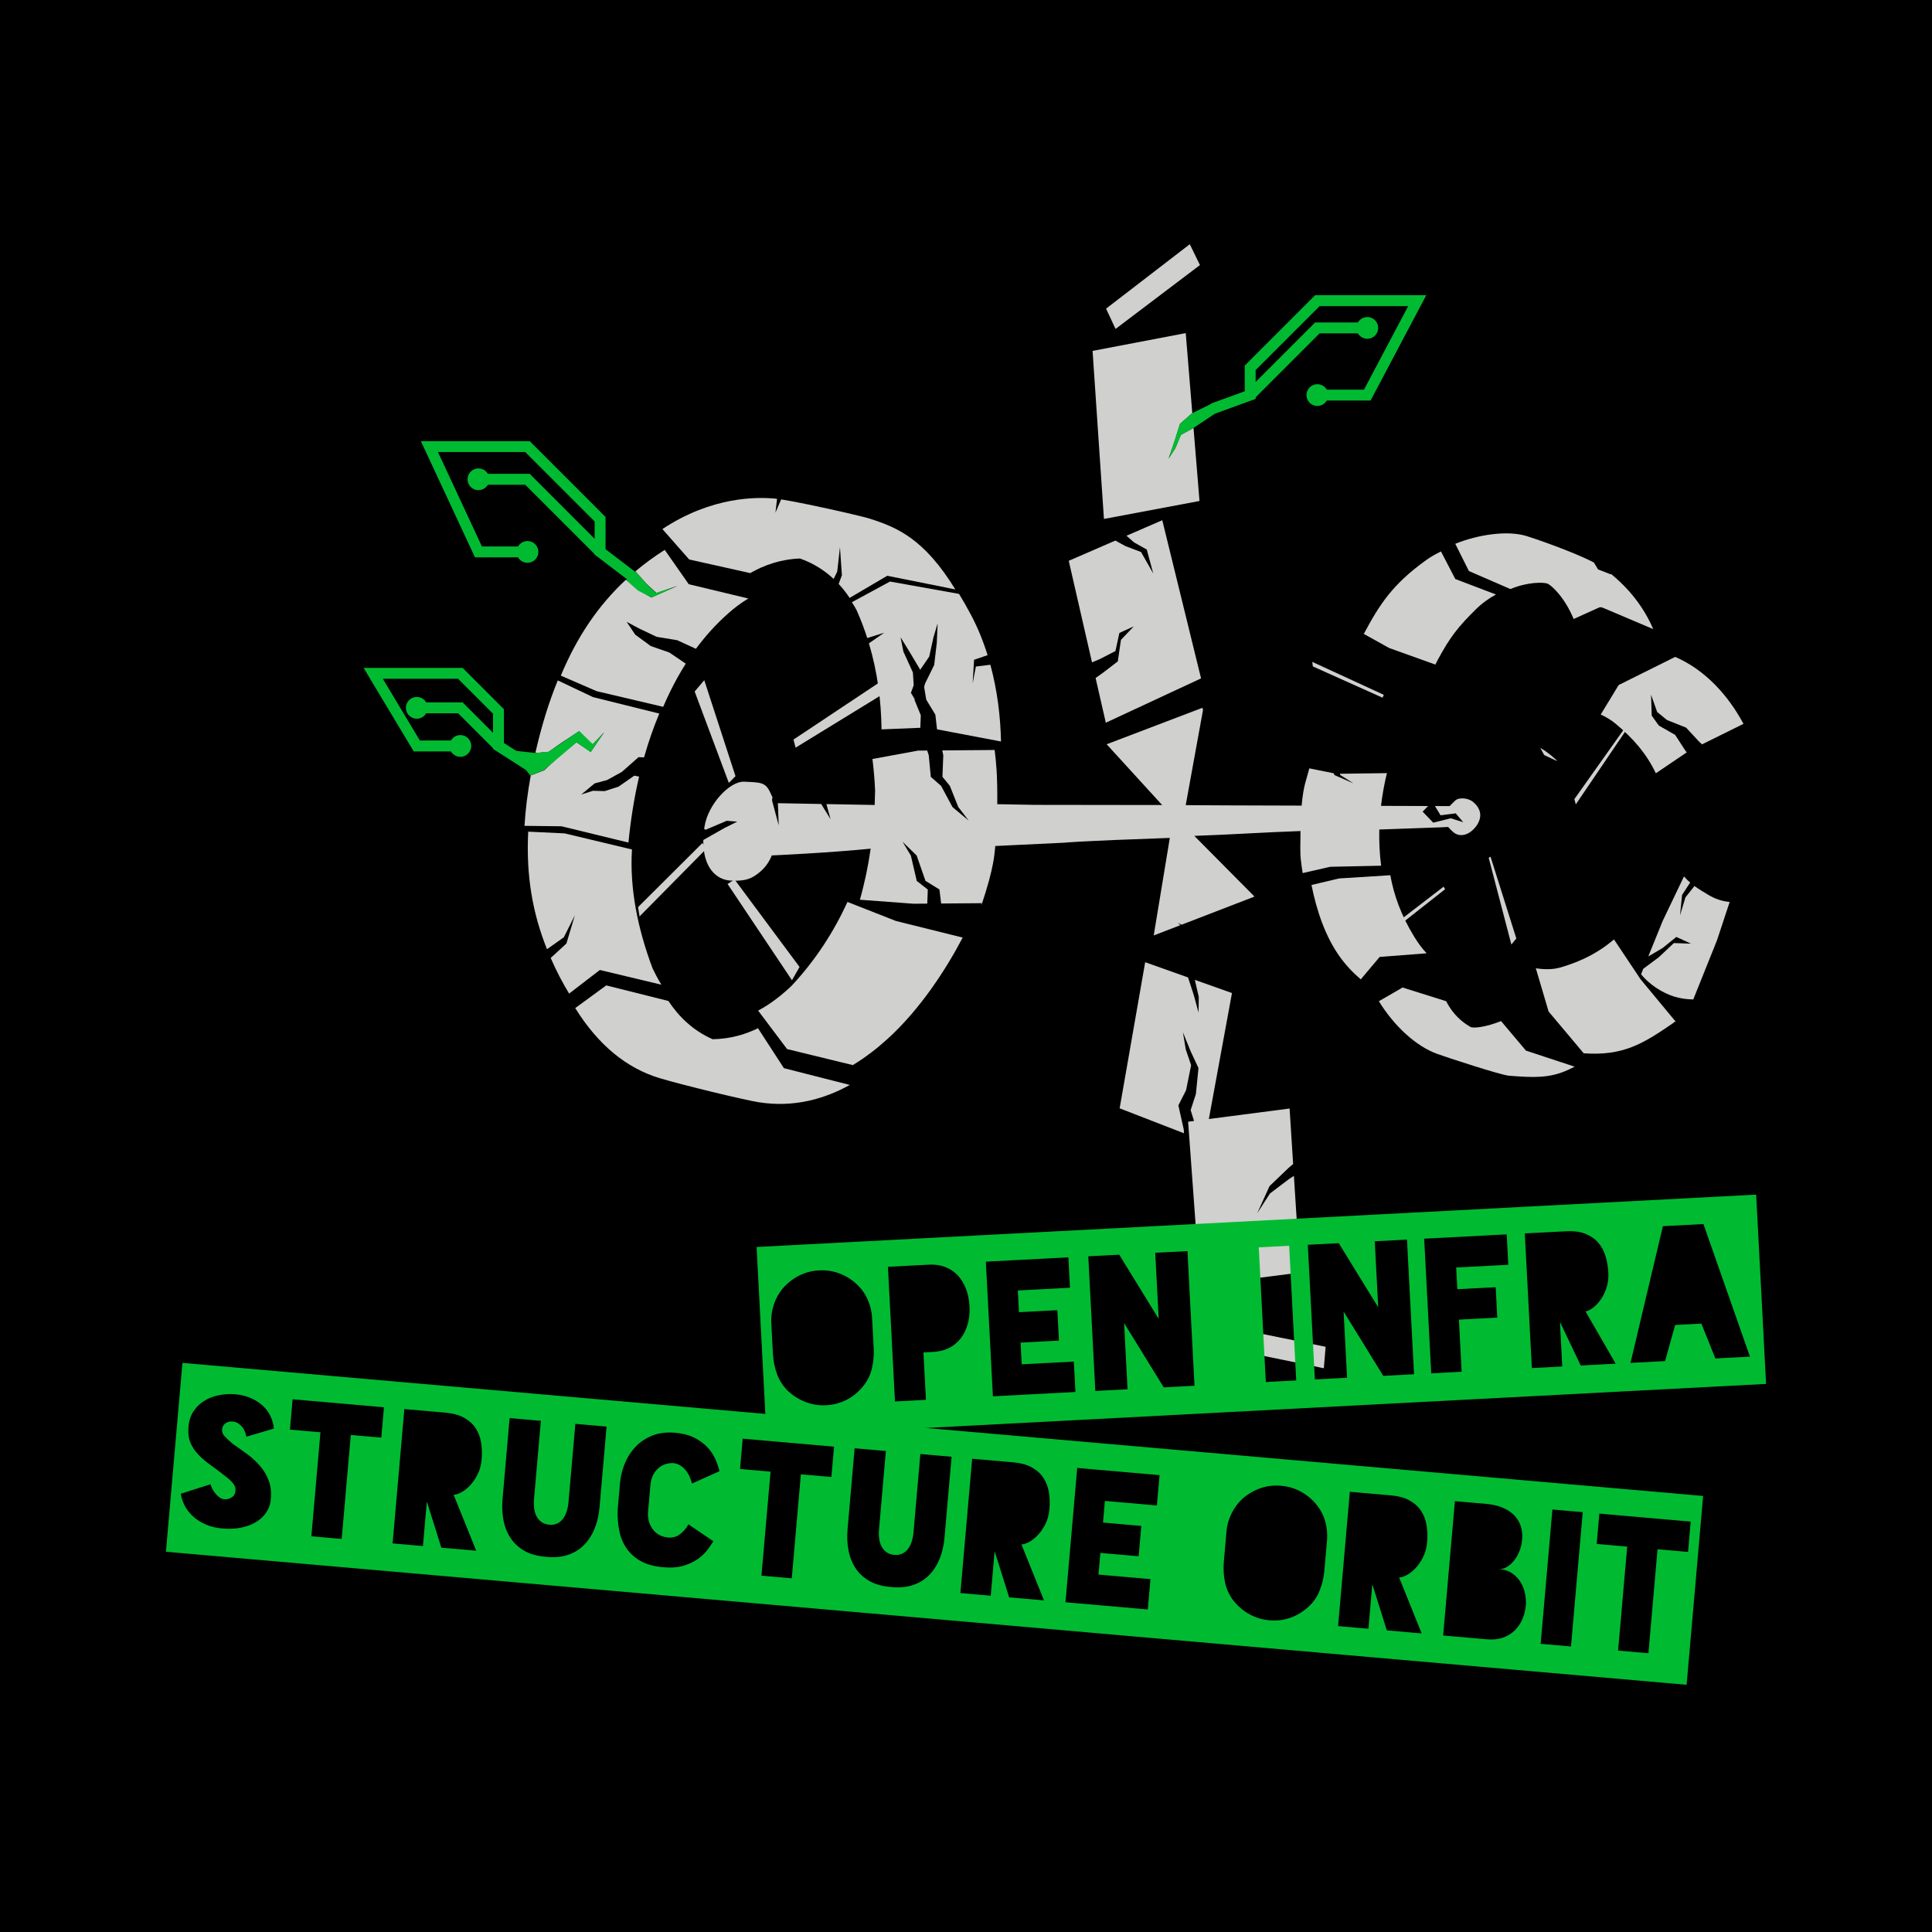 <?xml version="1.0" encoding="UTF-8" standalone="no"?>
<svg
   xmlns:serif="http://www.serif.com/"
   xmlns:dc="http://purl.org/dc/elements/1.1/"
   xmlns:cc="http://creativecommons.org/ns#"
   xmlns:rdf="http://www.w3.org/1999/02/22-rdf-syntax-ns#"
   xmlns:svg="http://www.w3.org/2000/svg"
   xmlns="http://www.w3.org/2000/svg"
   xmlns:sodipodi="http://sodipodi.sourceforge.net/DTD/sodipodi-0.dtd"
   xmlns:inkscape="http://www.inkscape.org/namespaces/inkscape"
   inkscape:version="1.0beta2 (2b71d25, 2019-12-03)"
   sodipodi:docname="36c3-oio-hope-square.svg"
   id="svg944"
   style="fill-rule:evenodd;clip-rule:evenodd;stroke-miterlimit:10;"
   xml:space="preserve"
   version="1.1"
   viewBox="0 0 6000 6000"
   height="100%"
   width="100%"><defs
     id="defs948" /><sodipodi:namedview
     inkscape:current-layer="svg944"
     inkscape:window-maximized="0"
     inkscape:window-y="24"
     inkscape:window-x="0"
     inkscape:cy="3011.976"
     inkscape:cx="5502.994"
     inkscape:zoom="0.0835"
     inkscape:lockguides="false"
     inkscape:snap-global="false"
     showgrid="false"
     id="namedview946"
     inkscape:window-height="710"
     inkscape:window-width="1280"
     inkscape:pageshadow="2"
     inkscape:pageopacity="0"
     guidetolerance="10"
     gridtolerance="10"
     objecttolerance="10"
     borderopacity="1"
     inkscape:document-rotation="0"
     bordercolor="#666666"
     pagecolor="#ffffff" /><rect
     style="fill:none;"
     height="6000"
     width="6000"
     y="0"
     x="0"
     serif:id="hope small"
     id="hope-small" /><g
     id="g942"><g
       id="g940"
       clip-path="url(#_clip1)"><rect
         id="rect837"
         height="6000"
         width="6000"
         y="0"
         x="0" /><g
         serif:id="destroyed space station"
         id="destroyed-space-station"><path
           inkscape:connector-curvature="0"
           style="fill:#d0d0ce"
           d="m 4802.41,2334.78 c 10.286,7.415 21.615,16.75 33.221,27.427 l -2.973,-0.06 -37.146,-17.293 -11.926,-22.338 c 7.13,4.297 13.481,8.413 18.824,12.264 z"
           serif:id="path526 1 1"
           id="path526-1-1" /><path
           inkscape:connector-curvature="0"
           id="path840"
           style="fill:#d0d0ce"
           d="m 3726.55,823.175 -262.136,198.373 -29.417,-63.029 259.998,-200.051 z" /><path
           inkscape:connector-curvature="0"
           id="path842"
           style="fill:#d0d0ce"
           d="m 5057.05,1833.61 c 31.813,35.347 57.902,75.43 76.008,117.54 0.363,0.843 0.69,1.699 1.048,2.544 l -154.583,-65.583 c 0,0 -5.494,-2.171 -8.31,-2.324 -2.858,-0.154 -6.621,1.573 -6.621,1.573 l -77.512,34.989 c -27.965,-67.948 -69.935,-106.078 -82.095,-110.144 -11.714,-3.921 -59.623,-5.702 -114.268,17.154 l -128.869,-55.887 -42.38,-84.651 c 70.422,-28.625 162.262,-42.448 221.557,-24.014 28.784,8.951 91.378,30.819 146.418,53.622 8.257,3.42 16.338,6.86 24.115,10.282 14.12,6.214 27.222,12.364 38.465,18.208 l 12.856,21.411 38.008,14.8 2.991,-0.13 c 17.853,14.568 36.429,32.005 53.172,50.61 z" /><path
           inkscape:connector-curvature="0"
           id="path844"
           style="fill:#d0d0ce"
           d="m 4519.53,1798.17 126.332,48.136 c -20.935,11.232 -42.402,26.201 -62.741,46.27 -52.892,52.194 -79.645,84.999 -118.158,156.92 -2.42,4.517 -4.881,9.56 -7.322,14.398 l -143.33,-51.367 -78.856,-43.881 c 49.153,-92.131 89.505,-154.429 193.528,-229.167 13.319,-9.572 28.999,-18.63 46.116,-26.889 z" /><path
           inkscape:connector-curvature="0"
           id="path846"
           style="fill:#d0d0ce"
           d="m 2755.01,2147.6 -284.204,174.303 -6.55,-25.081 283.864,-188.934 z" /><path
           inkscape:connector-curvature="0"
           id="path848"
           style="fill:#d0d0ce"
           d="m 2284.16,2410.51 -20.714,20.805 -106.173,-283.764 29.885,-35.135 z" /><path
           inkscape:connector-curvature="0"
           id="path850"
           style="fill:#d0d0ce"
           d="m 4297.56,2157.84 -3.959,8.903 -216.428,-97.124 -1.775,-14.084 z" /><path
           inkscape:connector-curvature="0"
           id="path852"
           style="fill:#d0d0ce"
           d="m 4889.31,2481.86 153.586,-216.519 6.284,3.62 -155.406,229.121 z" /><path
           inkscape:connector-curvature="0"
           id="path854"
           style="fill:#d0d0ce"
           d="m 4488,2761.45 -206.94,162.892 -2.331,-13.457 204.424,-157.192 z" /><path
           inkscape:connector-curvature="0"
           id="path856"
           style="fill:#d0d0ce"
           d="m 4709.1,2914.57 -15.407,18.751 -70.449,-269.503 5.75,-3.272 z" /><path
           inkscape:connector-curvature="0"
           id="path858"
           style="fill:#d0d0ce"
           d="m 2483.05,3003 -23.535,41.225 -199.993,-298.948 21.676,-14.04 z" /><path
           inkscape:connector-curvature="0"
           id="path860"
           style="fill:#d0d0ce"
           d="m 2193.01,2636.57 -206.826,209.459 -4.633,-28.908 199.913,-199.037 z" /><path
           inkscape:connector-curvature="0"
           id="path862"
           style="fill:#d0d0ce"
           d="m 4317.75,2718.11 c 11.159,61.419 32.416,122.559 74.352,191.199 10.967,17.95 23.554,35.494 38.422,51.224 l -145.879,11.327 -58.68,69.611 c -24.6,-20.875 -47.237,-44.99 -66.418,-72.123 -42.338,-59.871 -70.078,-137.917 -86.59,-220.963 l 85.344,-20.278 z" /><path
           inkscape:connector-curvature="0"
           id="path864"
           style="fill:#d0d0ce"
           d="m 5094.7,3040.93 107.251,129.434 2.975,-0.061 c -3.513,2.733 -7.114,5.724 -10.49,8.047 -91.863,63.207 -153.902,101.485 -276.106,92.749 l -109.015,-129.713 -39.487,-133.757 -0.703,-0.679 c 25.435,4.069 52.427,4.519 75.9,-2.177 73.821,-21.064 125.87,-51.883 167.336,-87.334 z" /><path
           inkscape:connector-curvature="0"
           id="path866"
           style="fill:#d0d0ce"
           d="m 2782.79,2860.3 206.922,51.4 c -51.412,98.101 -131.746,222.874 -234.871,316.037 -29.025,26.224 -64.729,54.817 -106.352,80.005 l -204.181,-49.766 -89.861,-119.468 c 40.299,-21.404 74.183,-49.015 103.325,-76.466 74.867,-79.838 131.427,-167.981 174.185,-260.963 z" /><path
           inkscape:connector-curvature="0"
           id="path868"
           style="fill:#d0d0ce"
           d="m 4500.39,3125.57 c 22.841,36.634 51.731,55.428 66.242,63.58 9.854,5.536 51.459,-0.534 95.018,-18.052 l 77.294,91.655 151.435,49.969 c -6.656,3.279 -13.354,6.554 -20.464,9.81 -58.029,26.574 -107.486,24.173 -183.53,18.194 -25.641,-2.019 -192.925,-56.787 -223.51,-67.931 -63.99,-23.312 -131.588,-83.877 -180.704,-163.384 l 73.673,-42.553 135.285,42.466 c 2.912,5.498 5.948,10.936 9.261,16.246 z" /><path
           inkscape:connector-curvature="0"
           id="path870"
           style="fill:#d0d0ce"
           d="m 2075.86,3108.66 c 30.794,46.389 73.627,90.48 137.19,118.786 54.313,-0.988 100.695,-14.427 140.915,-34.199 l 80.494,124.011 204.679,52.121 c -76.376,42.26 -171.265,71.157 -282.153,53.843 -45.702,-7.132 -238.874,-53.948 -308.45,-74.928 -103.061,-31.079 -190.587,-102.861 -262.119,-217.603 l 96.39,-70.434 z" /><path
           inkscape:connector-curvature="0"
           id="path872"
           style="fill:#d0d0ce"
           d="m 4111.29,4249.22 -318.501,-65.37 4.735,-66.083 319.341,64.784 z" /><path
           inkscape:connector-curvature="0"
           id="path874"
           style="fill:#d0d0ce"
           d="m 2026.46,3006.99 c 7.959,16.732 17.019,33.994 27.585,51.113 l -191.188,-45.741 -95.4,73.33 c -20.362,-33.389 -39.493,-70.135 -57.252,-110.622 l 48.806,-44.803 26.32,-87.813 -34.335,68.408 -52.242,36.99 c -44.549,-110.891 -65.279,-227.569 -58.369,-365.08 l 113.03,5.362 209.199,49.984 c -7.535,120.338 17.631,245.591 63.846,368.872 z" /><path
           inkscape:connector-curvature="0"
           id="path876"
           style="fill:#d0d0ce"
           d="m 1841.52,2164.89 205.923,51.178 c -18.613,44.491 -34.24,89.938 -47.274,136.089 l -17.115,-0.743 -51.727,45.682 -45.743,25.324 -38.79,10.448 -41.64,34.589 36.407,-11.619 36.173,1.038 43.126,-13.84 49.111,-34.197 14.837,3.031 c -15.676,67.284 -26.318,135.803 -33.093,204.801 l -207.916,-50.58 -114.836,-1.362 c 2.884,-49.574 9.3,-101.831 19.514,-157.534 l 3.948,-0.554 37.681,-14.5 41.118,-38.459 58.999,-48.56 44.427,30.127 41.659,-61.334 -36.183,38.419 -41.688,-41.584 -56.26,37.102 -38.379,27.001 -34.944,3.043 -6.041,-0.302 c 0.286,-1.258 0.575,-2.519 0.865,-3.781 18.746,-81.551 41.451,-154.729 68.567,-220.749 z" /><path
           inkscape:connector-curvature="0"
           id="path878"
           style="fill:#d0d0ce"
           d="m 2138.91,1814.28 184.932,44.427 c -23.172,14.046 -43.861,29.864 -62.001,45.928 -38.425,34.027 -71.647,71.158 -100.562,110.28 l -58.238,-26.735 -63.715,-10.447 -54.348,-25.836 -38.843,-20.727 26.622,39.836 48.238,35.39 57.604,20.002 51.098,34.604 c -18.26,28.741 -34.524,58.269 -49.112,88.186 -7.404,15.184 -14.336,30.531 -20.993,45.962 l -206.602,-48.637 -111.321,-48.251 c 50.8,-121.767 117.048,-218.774 202.192,-297.926 l 40.688,33.967 38.521,21.192 82.419,-36.705 -66.345,23.255 -30.485,-27.917 -35.395,-39.792 c 28.382,-23.874 58.705,-46.027 91.08,-66.682 z" /><path
           inkscape:connector-curvature="0"
           id="path880"
           style="fill:#d0d0ce"
           d="m 2701.82,1610.95 c 83.214,26.707 167.973,61.246 264.977,219.557 l -211.298,-42.433 -116.942,68.76 c -9.731,-14.752 -21.031,-29.391 -34.025,-43.341 l 10.079,-26.991 -6.027,-86.975 -8.466,75.407 -11.112,23.012 c -27.898,-26.038 -62.421,-48.616 -104.487,-63.446 -60.258,2.309 -111.585,20.523 -154.66,45.332 l -189.535,-42.354 -83.223,-94.461 c 153.85,-101.519 292.54,-99.73 349.818,-94.602 1.858,0.166 3.969,0.398 6.313,0.691 l -5.064,42.997 17.803,-41.172 c 21.271,3.334 52.427,9.318 86.317,16.3 77.188,15.904 168.549,36.985 189.532,43.719 z" /><path
           inkscape:connector-curvature="0"
           id="path882"
           style="fill:#d0d0ce"
           d="m 3015.87,1910.28 c 20.913,39.628 37.811,81.456 51.172,124.382 l -41.974,14.29 -4.397,73.463 9.988,-52.415 45.051,-5.541 c 21.375,78.846 31.426,160.488 33.026,238.323 l -198.691,-37.753 -5.199,-45.591 -28.241,-46.494 -6.552,-39.031 2.771,-11.053 28.374,-57.586 8.038,-68.379 2.735,-61.243 -13.064,43.939 -13.202,59.726 -27.869,40.663 -34.184,-57.27 -26.965,-43.742 8.86,44.484 29.532,65.012 2.457,39.72 -8.61,23.501 11.227,18.809 0.244,3.935 19.188,46.865 -1.462,38.944 -120.41,4.939 c -1.151,-88.558 -12.547,-178.209 -39.254,-267.224 l 47.497,-32.988 -52.598,16.576 c -9.302,-28.915 -20.255,-57.751 -33.034,-86.449 -4.383,-8.246 -9.322,-16.584 -14.699,-24.91 l 118.322,-64.151 214.437,38.417 c 12.289,20.095 24.745,41.689 37.486,65.832 z" /><path
           inkscape:connector-curvature="0"
           id="path884"
           style="fill:#d0d0ce"
           d="m 3729.98,2106.78 -295.754,137.665 -31.784,-138.813 21.616,-15.318 47.373,-36.275 9.787,-66.904 39.802,-41.915 -44.707,20.491 -12.24,56.193 -49.826,25.563 -22.942,9.526 -72.213,-315.385 144.772,-62.812 31.37,17.259 48.389,18.301 37.963,66.864 -20.17,-74.584 -39.492,-22.161 -23.518,-20.666 111.143,-48.221 z" /><path
           inkscape:connector-curvature="0"
           id="path886"
           style="fill:#d0d0ce"
           d="m 3725.16,1555.86 -296.755,55.762 -35.312,-521.887 289.33,-55.228 20.374,248.553 -3.113,2.388 -35.219,31.042 -16.313,52.901 -19,54.922 20.857,-32.263 17.242,-41.57 36.148,-19.713 3.166,-1.742 z" /><path
           inkscape:connector-curvature="0"
           id="path888"
           style="fill:#d0d0ce"
           d="m 5200.33,3095.27 c -37.305,-11.223 -79.792,-38.69 -103.791,-69.817 l 6.947,-17.138 1.556,-0.925 46.426,-34.497 46.861,-44.16 53.141,1.891 -45.447,-20.874 -43.014,34.668 -42.579,25.006 -1.39,0.513 44.465,-109.706 66.231,-138.434 c 6.258,7.188 12.657,13.461 19.154,19.087 l -25.072,38.542 -6.382,63.425 16.799,-55.89 28.088,-35.375 c 13.684,10.071 27.66,18.149 41.541,26.605 22.474,13.69 44.854,20.891 67.782,22.939 l -39.506,119.377 -73.544,183.355 c -21.078,-0.269 -40.671,-3.302 -58.266,-8.592 z" /><path
           inkscape:connector-curvature="0"
           id="path890"
           style="fill:#d0d0ce"
           d="m 5414.5,2247.98 -128.698,63.677 -9.285,-8.577 -40.311,-43.47 -59.377,-23.587 -30.385,-24.915 -18.919,-53.557 2.054,64.978 21.952,30.626 50.944,29.297 31.879,49.182 3.993,4.891 -96.002,65.013 c -29.184,-61.675 -70.665,-108.401 -123.299,-152.613 -15.533,-13.046 -31.757,-22.68 -47.866,-29.902 l 53.985,-88.693 c 0,0 1.064,-1.916 2.098,-2.811 1.179,-1.022 3.947,-2.239 3.947,-2.239 l 171.255,-85.218 c 94.368,40.852 165.399,120.76 212.035,207.918 z" /><path
           inkscape:connector-curvature="0"
           id="path892"
           style="fill:#d0d0ce"
           d="m 3735.94,2205.6 -53.595,294.876 126.069,0.683 234.017,0.747 c 2.418,-30.895 7.438,-56.856 10.618,-68.332 4.595,-16.577 8.924,-32.283 13.182,-47.317 l 75.658,15.172 2.398,5.682 59.263,25.754 -41.2,-26 -0.957,-3.877 145.87,-1.983 c -7.494,30.322 -14.036,64.753 -18.369,101.696 l 146.351,0.474 -17.168,17.385 33.042,34.393 54.609,-13.675 38.527,12.162 -23.404,-27.476 -47.047,6.017 -17.414,-28.738 23.199,0.076 22.418,0.101 c 0,0 7.418,-7.734 17.135,-17.09 11.368,-10.951 39.626,-8.266 54.333,3.12 15.939,12.349 23.353,27.739 23.578,41.363 0.319,19.411 -12.616,38.464 -27.308,50.365 -19.582,15.864 -41.133,15.613 -55.211,4.101 -8.937,-7.303 -17.136,-17.031 -17.136,-17.031 0,0 -9.556,0.573 -23.521,1.085 -40.81,1.497 -86.585,3.151 -135.987,4.908 l -0.411,-0.536 0.252,0.541 c -17.62,0.627 -35.7,1.267 -54.18,1.917 -0.457,17.386 -0.327,34.99 0.486,52.684 0.925,20.096 2.598,39.899 5.146,59.683 l -158.005,3.387 -85.682,19.566 c -2.425,-15.406 -4.592,-30.905 -6.276,-46.515 -1.259,-11.692 -1.269,-47.339 -0.401,-84.071 -108.637,3.73 -221.709,11.338 -329.831,14.993 l 185.404,186.9 0.442,2.083 -225.308,86.888 -12.187,-5.863 8.568,7.259 -82.971,31.997 50.025,-302.928 c -293.807,10.215 -326.897,14.819 -326.897,14.819 l -215.232,10.319 c -2.093,25.05 -3.844,37.103 -7.344,55.984 -5.099,27.487 -16.961,72.992 -35.571,127.761 l 0.676,-6.181 -125.825,1.002 -5.308,-43.573 -43.34,-26.784 -27.344,-78.6 -43.872,-42.926 25.819,43.07 18.318,78.672 34.313,26.856 -1.673,43.629 -42.753,0.34 -166.482,-12.413 c 14.938,-52.635 25.906,-105.596 33.426,-158.565 -132.108,13.234 -307.11,20.98 -307.11,20.98 0,0 -10.028,28.497 -33.776,48.754 -23.747,20.258 -42.296,32.255 -94.051,29.395 -44.302,-2.448 -86.252,-40.103 -84.756,-126.042 l 65.57,-37.157 39.809,-19.952 -32.822,-2.512 -65.532,27.883 -4.354,-2.724 c 0.249,-1.887 0.516,-3.792 0.802,-5.716 10.63,-71.601 79.331,-142.762 123.048,-140.882 50.373,2.167 65.305,1.581 79.662,30.094 3.135,6.227 6.073,12.577 8.564,18.195 l -1.449,9.488 20.868,77.808 -2.546,-68.859 134.443,2.477 29.117,47.268 -12.903,-46.969 149.877,2.762 c 0.651,-15.041 1.129,-30.066 1.347,-45.055 -1.411,-32.6 -4.15,-65.217 -8.272,-97.723 l 141.515,-26.047 28.556,-0.236 4.825,14.912 6.382,66.919 31.948,27.898 35.357,65.809 50.177,41.828 -32.124,-41.976 -26.33,-65.885 -22.921,-27.971 2.645,-66.994 -3.174,-14.925 162.646,-1.34 c 2.679,21.097 4.724,42.009 6.044,62.541 1.77,27.523 2.559,65.296 2.101,105.731 l 115.089,2.151 397.015,0.513 -172.324,-188.681 297.653,-113.431 z" /><path
           inkscape:connector-curvature="0"
           id="path894"
           style="fill:#d0d0ce"
           d="m 3741.49,3544.5 -17.633,-6.839 -1.864,-12.083 -24.329,-78.004 16.271,-49.977 8.064,-80.587 -24.239,-51.957 -24.019,-58.967 8.774,53.055 16.617,49 -15.687,77.631 -23.894,47.02 16.708,75.047 0.697,11.632 -199.804,-77.495 79.295,-453.748 133.137,47.304 17.943,55.093 14.637,53.811 0.727,-48.352 -12.205,-53.055 115.312,40.971 z" /><path
           inkscape:connector-curvature="0"
           id="path896"
           style="fill:#d0d0ce"
           d="m 4037.51,3952.12 -310.669,39.462 -37.006,-507.992 315.092,-40.991 11.022,172.357 -13.792,11.674 -59.53,56.973 -38.121,84.087 39.578,-61.315 60.257,-45.587 13.967,-8.952 z" /></g><g
         id="caption"><path
           inkscape:connector-curvature="0"
           id="path899"
           style="fill:#00bb31;fill-rule:nonzero"
           d="m 2708.3,4091.17 c -1.376,-19.09 -5.908,-37.451 -13.595,-55.083 -7.687,-17.632 -18.649,-33.214 -32.884,-46.746 -16.207,-15.307 -34.373,-26.754 -54.496,-34.341 -20.124,-7.588 -41.239,-10.802 -63.347,-9.643 l -0.562,0.029 c -22.107,1.159 -42.677,6.558 -61.71,16.197 -19.033,9.639 -35.996,22.927 -50.889,39.864 -12.368,14.926 -21.626,31.85 -27.773,50.77 -6.148,18.921 -8.75,37.375 -7.807,55.36 l 5.125,97.797 c 1.553,22.463 5.941,43.462 13.164,62.997 7.224,19.535 18.555,36.789 33.993,51.76 16.582,15.288 34.934,26.725 55.058,34.312 20.123,7.587 41.051,10.811 62.784,9.672 l 0.562,-0.029 c 22.108,-1.159 42.771,-6.562 61.992,-16.211 19.22,-9.65 36.079,-23.12 50.578,-40.412 14.163,-16.523 23.791,-35.345 28.884,-56.465 5.093,-21.12 7.109,-41.796 6.048,-62.03 z m -327.815,369.428 -30.81,-587.907 3104.22,-162.685 30.811,587.907 -3104.22,162.685 z m 377.073,-526.435 21.916,418.168 96.111,-5.037 -7.718,-147.258 31.475,-1.65 c 17.986,-0.942 34.114,-5.075 48.383,-12.398 14.27,-7.323 26.243,-17.25 35.919,-29.781 9.676,-12.53 16.892,-27.186 21.648,-43.968 4.757,-16.781 6.605,-35.289 5.544,-55.523 -1.08,-20.608 -4.867,-39.102 -11.361,-55.482 -6.495,-16.38 -15.203,-30.201 -26.126,-41.464 -10.923,-11.263 -23.858,-19.697 -38.805,-25.301 -14.947,-5.604 -31.414,-7.935 -49.4,-6.992 z m 565.316,65.058 -4.949,-94.425 -256.296,13.432 21.915,418.167 256.296,-13.432 -4.948,-94.425 -161.871,8.483 -3.535,-67.446 119.155,-6.244 -4.949,-94.425 -119.155,6.244 -3.534,-67.446 z m 264.836,-108.564 10.752,205.149 -122.6,-199.287 -96.111,5.037 21.915,418.167 100.045,-5.243 -10.78,-205.712 123.191,199.821 95.549,-5.008 -21.915,-418.167 z m 437.835,396.37 -21.916,-418.167 -94.424,4.948 21.915,418.167 z m 243.935,-432.1 10.752,205.149 -122.6,-199.287 -96.111,5.037 21.915,418.167 100.045,-5.243 -10.78,-205.712 123.191,199.82 95.549,-5.007 -21.915,-418.167 z m 414.685,72.951 -4.948,-94.425 -256.296,13.432 21.915,418.168 94.425,-4.949 -8.483,-161.871 119.155,-6.245 -4.949,-94.425 -119.155,6.245 -3.535,-67.446 z m 333.403,307.159 -93.619,-162.482 c 4.872,-0.255 11.484,-3.138 19.837,-8.648 8.353,-5.51 16.484,-13.451 24.395,-23.822 7.91,-10.372 14.574,-23.026 19.99,-37.963 5.417,-14.938 7.635,-31.774 6.653,-50.509 -0.943,-17.986 -3.902,-35.02 -8.878,-51.104 -4.976,-16.084 -12.561,-29.964 -22.754,-41.641 -10.193,-11.677 -23.443,-20.752 -39.751,-27.224 -16.308,-6.472 -36.452,-9.079 -60.433,-7.823 l -127.586,6.687 21.915,418.167 94.425,-4.948 -7.128,-136.017 1.124,-0.059 63.334,133.071 z m 266.26,-124.419 43.431,108.189 107.352,-5.626 -144.443,-411.746 -125.9,6.598 -100.612,424.589 107.352,-5.626 31.322,-112.107 z" /><path
           inkscape:connector-curvature="0"
           id="path901"
           style="fill:#00bb31;fill-rule:nonzero"
           d="m 841.005,4654.37 c 1.864,-21.306 -0.263,-40.043 -6.382,-56.209 -6.118,-16.166 -14.805,-30.956 -26.061,-44.37 -11.256,-13.415 -24.402,-25.676 -39.438,-36.784 -15.035,-11.109 -30.725,-22.274 -47.069,-33.497 -11.55,-10.05 -19.985,-18.039 -25.305,-23.965 -5.319,-5.927 -7.668,-12.441 -7.047,-19.543 0.818,-9.345 4.514,-16.084 11.091,-20.217 6.576,-4.132 13.602,-5.872 21.078,-5.218 7.102,0.622 13.232,2.665 18.39,6.129 5.159,3.465 9.512,7.518 13.061,12.16 3.549,4.642 6.223,9.584 8.025,14.826 1.801,5.243 3.082,9.969 3.844,14.178 l 85.265,-25.308 c -0.887,-11.378 -3.823,-23.028 -8.806,-34.952 -4.983,-11.924 -12.409,-22.837 -22.277,-32.74 -9.868,-9.903 -22.305,-18.43 -37.31,-25.58 -15.006,-7.151 -32.787,-11.626 -53.346,-13.425 -17.227,-1.13 -34.089,0.031 -50.587,3.484 -16.498,3.453 -31.324,9.312 -44.476,17.578 -13.153,8.266 -24.072,18.986 -32.758,32.163 -8.685,13.176 -13.83,28.922 -15.432,47.237 -1.733,19.811 0.285,36.56 6.056,50.248 5.771,13.687 14.272,26.295 25.504,37.824 11.233,11.529 24.562,22.771 39.988,33.725 15.426,10.954 32.114,23.619 50.066,37.996 8.074,6.733 14.21,13.014 18.408,18.842 4.198,5.829 6.206,11.937 6.024,18.324 -0.542,10.499 -4.109,17.908 -10.702,22.228 -6.593,4.319 -13.099,6.575 -19.519,6.767 -7.573,0.467 -14.443,-1.735 -20.608,-6.606 -6.165,-4.871 -11.254,-10.212 -15.265,-16.025 -4.011,-5.812 -7.019,-11.254 -9.024,-16.326 -2.004,-5.072 -2.616,-7.762 -1.836,-8.07 l -92.996,29.717 c 2.43,15.279 7.335,29.173 14.715,41.683 7.38,12.51 16.691,23.4 27.933,32.67 11.242,9.27 24.049,16.793 38.421,22.571 14.372,5.777 29.969,9.401 46.789,10.873 21.68,1.897 41.337,1.074 58.973,-2.468 17.636,-3.542 32.912,-9.173 45.829,-16.894 12.916,-7.722 23.347,-17.167 31.292,-28.336 7.946,-11.17 12.881,-23.45 14.806,-36.841 z m -325.712,164.725 51.31,-586.474 4722.63,413.176 -51.31,586.474 z m 677.109,-448.673 -283.705,-24.821 -8.241,94.195 94.756,8.29 -28.255,322.953 94.194,8.241 28.255,-322.953 94.755,8.29 z m 286.458,445.403 -70.094,-173.93 c 4.859,0.425 11.808,-1.509 20.846,-5.803 9.039,-4.294 18.197,-11.026 27.474,-20.196 9.277,-9.169 17.636,-20.773 25.079,-34.811 7.443,-14.038 11.982,-30.402 13.617,-49.092 1.57,-17.941 1.01,-35.222 -1.679,-51.842 -2.689,-16.619 -8.268,-31.42 -16.737,-44.402 -8.468,-12.982 -20.327,-23.812 -35.575,-32.491 -15.249,-8.679 -34.834,-14.065 -58.756,-16.158 l -127.275,-11.135 -36.496,417.148 94.195,8.241 11.87,-135.685 1.122,0.098 44.197,140.59 z m 404.913,-385.481 -96.998,-8.486 -21.338,243.897 c -0.883,10.092 -2.745,19.534 -5.586,28.325 -2.84,8.791 -6.704,16.363 -11.592,22.715 -4.887,6.352 -10.866,11.196 -17.938,14.532 -7.071,3.336 -15.28,4.596 -24.624,3.778 -9.345,-0.818 -17.21,-3.483 -23.595,-7.996 -6.384,-4.514 -11.525,-10.331 -15.422,-17.451 -3.897,-7.121 -6.481,-15.257 -7.752,-24.408 -1.271,-9.15 -1.465,-18.772 -0.582,-28.864 l 21.338,-243.897 -96.998,-8.486 -21.975,251.186 c -1.93,22.053 -1.068,43.409 2.586,64.068 3.654,20.659 10.783,39.267 21.388,55.826 10.604,16.559 25.045,30.157 43.323,40.796 18.279,10.639 41.077,16.965 68.397,18.979 l 0.56,0.049 c 24.638,2.532 46.653,0.597 66.045,-5.804 19.393,-6.402 35.996,-16.437 49.809,-30.106 13.814,-13.669 24.891,-30.497 33.231,-50.483 8.34,-19.986 13.589,-42.314 15.747,-66.984 z m 185.73,343.935 c -18.933,-3.163 -33.579,-12.26 -43.941,-27.291 -10.361,-15.031 -14.642,-32.826 -12.843,-53.384 l 7.112,-81.299 c 1.799,-20.558 8.995,-37.16 21.59,-49.806 12.594,-12.646 28.488,-18.883 47.682,-18.71 7.882,0.313 15.227,2.462 22.035,6.448 6.807,3.985 12.769,9.026 17.886,15.124 5.116,6.097 9.326,12.869 12.629,20.314 3.304,7.445 5.783,14.63 7.437,21.555 l 85.272,-38.303 c -3,-13.069 -7.588,-26.276 -13.765,-39.623 -6.177,-13.346 -14.711,-25.58 -25.603,-36.703 -10.891,-11.122 -24.282,-20.58 -40.173,-28.373 -15.891,-7.794 -35.237,-12.688 -58.038,-14.683 l -0.56,-0.049 c -25.792,-2.256 -48.823,0.531 -69.094,8.362 -20.271,7.831 -37.541,19.032 -51.81,33.603 -14.269,14.571 -25.549,31.569 -33.84,50.995 -8.291,19.425 -13.523,39.4 -15.695,59.926 l -7.554,86.345 c -0.776,21.778 0.765,42.911 4.623,63.399 3.857,20.488 11.197,38.833 22.021,55.034 10.824,16.202 25.468,29.63 43.933,40.285 18.466,10.655 41.902,17.225 70.31,19.711 l 0.561,0.049 c 25.417,2.223 47.136,0.451 65.154,-5.317 18.019,-5.768 33.077,-13.208 45.174,-22.319 12.096,-9.111 21.686,-18.63 28.769,-28.557 7.083,-9.926 12.601,-18.106 16.554,-24.54 l -77.325,-52.528 c -6.752,12.592 -15.863,23.094 -27.333,31.507 -11.471,8.412 -25.194,11.355 -41.168,8.827 z m 520.681,-281.567 -283.706,-24.821 -8.241,94.195 94.756,8.29 -28.255,322.953 94.195,8.241 28.254,-322.953 94.756,8.29 z m 365.053,31.373 -96.998,-8.486 -21.338,243.897 c -0.883,10.092 -2.745,19.534 -5.586,28.325 -2.84,8.791 -6.704,16.363 -11.592,22.715 -4.887,6.352 -10.866,11.196 -17.938,14.532 -7.071,3.336 -15.279,4.596 -24.624,3.778 -9.345,-0.818 -17.21,-3.483 -23.594,-7.996 -6.385,-4.514 -11.526,-10.331 -15.423,-17.451 -3.897,-7.121 -6.481,-15.257 -7.752,-24.408 -1.271,-9.15 -1.465,-18.772 -0.582,-28.864 l 21.339,-243.897 -96.999,-8.486 -21.975,251.185 c -1.93,22.054 -1.068,43.41 2.586,64.069 3.654,20.659 10.783,39.267 21.388,55.826 10.604,16.559 25.045,30.157 43.323,40.796 18.279,10.639 41.077,16.965 68.397,18.978 l 0.56,0.05 c 24.638,2.532 46.653,0.597 66.045,-5.804 19.393,-6.402 35.996,-16.437 49.809,-30.106 13.814,-13.669 24.891,-30.497 33.231,-50.483 8.34,-19.986 13.589,-42.314 15.747,-66.984 z m 286.969,446.013 -70.094,-173.93 c 4.859,0.425 11.808,-1.51 20.847,-5.803 9.038,-4.294 18.196,-11.026 27.473,-20.196 9.277,-9.169 17.636,-20.773 25.079,-34.811 7.443,-14.039 11.982,-30.402 13.617,-49.092 1.57,-17.942 1.01,-35.222 -1.679,-51.842 -2.689,-16.619 -8.268,-31.42 -16.737,-44.402 -8.468,-12.982 -20.327,-23.813 -35.575,-32.491 -15.249,-8.679 -34.834,-14.065 -58.756,-16.158 l -127.275,-11.135 -36.496,417.148 94.195,8.241 11.871,-135.685 1.121,0.098 44.197,140.59 z m 350.647,-294.748 8.241,-94.195 -255.671,-22.368 -36.496,417.148 255.671,22.368 8.241,-94.194 -161.476,-14.128 5.886,-67.282 118.865,10.4 8.241,-94.195 -118.865,-10.399 5.887,-67.282 z m 528.57,106.131 c 1.294,-19.096 -0.638,-37.909 -5.797,-56.439 -5.158,-18.531 -13.844,-35.487 -26.058,-50.868 -13.919,-17.414 -30.314,-31.277 -49.186,-41.591 -18.872,-10.314 -39.335,-16.436 -61.388,-18.366 l -0.561,-0.049 c -22.053,-1.929 -43.175,0.555 -63.364,7.451 -20.189,6.897 -38.836,17.695 -55.941,32.394 -14.326,13.06 -25.849,28.53 -34.569,46.411 -8.721,17.881 -13.866,35.793 -15.436,53.735 l -8.535,97.558 c -1.589,22.46 -0.166,43.865 4.269,64.216 4.434,20.35 13.253,39.013 26.457,55.987 14.293,17.446 30.876,31.327 49.747,41.641 18.872,10.314 39.148,16.419 60.828,18.316 l 0.56,0.049 c 22.054,1.929 43.268,-0.546 63.645,-7.426 20.376,-6.881 38.946,-17.874 55.71,-32.98 16.325,-14.391 28.479,-31.689 36.461,-51.895 7.983,-20.205 12.857,-40.4 14.623,-60.585 z m 293.731,291.236 -70.095,-173.93 c 4.86,0.426 11.808,-1.509 20.847,-5.803 9.039,-4.294 18.196,-11.026 27.473,-20.195 9.277,-9.17 17.637,-20.774 25.08,-34.812 7.443,-14.038 11.982,-30.402 13.617,-49.091 1.57,-17.942 1.01,-35.223 -1.679,-51.842 -2.689,-16.62 -8.268,-31.421 -16.737,-44.403 -8.469,-12.982 -20.327,-23.812 -35.576,-32.491 -15.248,-8.678 -34.833,-14.064 -58.756,-16.157 l -127.275,-11.135 -36.495,417.147 94.194,8.241 11.871,-135.685 1.122,0.098 44.197,140.591 z m 240.649,-199.851 c 6.728,0.589 14.043,-1.219 21.944,-5.424 7.9,-4.206 15.311,-10.337 22.23,-18.395 6.92,-8.057 12.865,-17.895 17.837,-29.513 4.971,-11.618 8.094,-24.715 9.37,-39.293 1.21,-13.83 -0.092,-26.938 -3.905,-39.325 -3.812,-12.386 -10.186,-23.49 -19.119,-33.311 -8.934,-9.821 -20.834,-18.019 -35.702,-24.593 -14.867,-6.573 -32.58,-10.76 -53.139,-12.558 l -96.998,-8.487 -36.495,417.148 136.245,11.92 c 18.316,1.603 34.659,-0.075 49.028,-5.033 14.37,-4.957 26.6,-12.362 36.69,-22.213 10.09,-9.852 18.076,-21.489 23.958,-34.91 5.882,-13.422 9.494,-27.795 10.835,-43.12 0.915,-10.466 0.231,-22.014 -2.054,-34.643 -2.285,-12.63 -6.614,-24.496 -12.987,-35.6 -6.373,-11.104 -15.051,-20.62 -26.034,-28.549 -10.982,-7.929 -24.884,-12.629 -41.704,-14.101 z m 223.035,240.418 36.496,-417.147 -94.195,-8.241 -36.496,417.147 z m 371.784,-387.814 -283.706,-24.821 -8.241,94.195 94.756,8.29 -28.255,322.953 94.195,8.241 28.254,-322.953 94.756,8.29 z" /></g><g
         id="g914"><path
           inkscape:connector-curvature="0"
           id="path904"
           style="fill:#00bb31;fill-rule:nonzero"
           d="m 1944.58,1800.98 36.718,33.066 43.471,21.269 72.658,-33.693 -60.615,19.695 -28.198,-26.485 -34.001,-39.023" /><path
           inkscape:connector-curvature="0"
           id="path906"
           style="fill:#00bb31;fill-rule:nonzero"
           d="m 1604.29,1714.01 c 0,-18.685 15.146,-33.831 33.831,-33.831 18.684,0 33.831,15.146 33.831,33.831 0,18.684 -15.147,33.831 -33.831,33.831 -18.685,0 -33.831,-15.147 -33.831,-33.831 z" /><path
           inkscape:connector-curvature="0"
           id="path908"
           style="fill:#00bb31;fill-rule:nonzero"
           d="m 1452.05,1488.47 c 0,-18.684 15.147,-33.831 33.831,-33.831 18.685,0 33.831,15.147 33.831,33.831 0,18.684 -15.146,33.831 -33.831,33.831 -18.684,0 -33.831,-15.147 -33.831,-33.831 z" /><path
           inkscape:connector-curvature="0"
           id="path910"
           style="fill:none;fill-rule:nonzero;stroke:#00bb31;stroke-width:33.83px"
           d="m 1963.79,1790.25 -100.134,-76.237 V 1612.52 l -225.539,-225.54 h -304.479 l 152.239,327.033 h 152.24" /><path
           inkscape:connector-curvature="0"
           id="path912"
           style="fill:none;fill-rule:nonzero;stroke:#00bb31;stroke-width:33.83px"
           d="m 1863.66,1714.01 -225.539,-225.54 h -152.24" /></g><g
         id="g926"><path
           inkscape:connector-curvature="0"
           id="path916"
           style="fill:#00bb31;fill-rule:nonzero"
           d="m 1601.11,2331.71 31.992,59.207 14.027,17.488 41.738,-16.62 102.106,-86.538 43.172,30.578 41.367,-60.617 -34.862,35.695 -41.689,-40.644 -94.486,64.192 -41.039,4.041" /><path
           inkscape:connector-curvature="0"
           id="path918"
           style="fill:#00bb31;fill-rule:nonzero"
           d="m 1395.86,2316.62 c 0,-18.684 15.147,-33.83 33.831,-33.83 18.685,0 33.831,15.146 33.831,33.83 0,18.685 -15.146,33.831 -33.831,33.831 -18.684,0 -33.831,-15.146 -33.831,-33.831 z" /><path
           inkscape:connector-curvature="0"
           id="path920"
           style="fill:#00bb31;fill-rule:nonzero"
           d="m 1260.54,2198.22 c 0,-18.684 15.146,-33.831 33.831,-33.831 18.684,0 33.831,15.147 33.831,33.831 0,18.685 -15.147,33.831 -33.831,33.831 -18.685,0 -33.831,-15.146 -33.831,-33.831 z" /><path
           inkscape:connector-curvature="0"
           id="path922"
           style="fill:none;fill-rule:nonzero;stroke:#00bb31;stroke-width:33.83px"
           d="m 1643.06,2377.44 -94.964,-60.818 V 2209.491 L 1429.687,2091.083 H 1159.04 l 135.324,225.539 h 135.323" /><path
           inkscape:connector-curvature="0"
           id="path924"
           style="fill:none;fill-rule:nonzero;stroke:#00bb31;stroke-width:33.83px"
           d="M 1548.1,2316.62 1429.691,2198.212 H 1294.368" /></g><g
         id="g938"><path
           inkscape:connector-curvature="0"
           id="path928"
           style="fill:#00bb31;fill-rule:nonzero"
           d="m 4057.36,1226.97 c 0,-18.684 15.147,-33.831 33.831,-33.831 18.684,0 33.831,15.147 33.831,33.831 0,18.685 -15.147,33.831 -33.831,33.831 -18.684,0 -33.831,-15.146 -33.831,-33.831 z" /><path
           inkscape:connector-curvature="0"
           id="path930"
           style="fill:#00bb31;fill-rule:nonzero"
           d="m 4212.41,1018.35 c 0,-18.684 15.146,-33.831 33.831,-33.831 18.684,0 33.83,15.147 33.83,33.831 0,18.684 -15.146,33.831 -33.83,33.831 -18.685,0 -33.831,-15.147 -33.831,-33.831 z" /><path
           inkscape:connector-curvature="0"
           id="path932"
           style="fill:none;fill-rule:nonzero;stroke:#00bb31;stroke-width:33.83px"
           d="m 3765.98,1269.35 116.584,-42.378 v -84.577 l 208.624,-208.624 h 310.117 l -155.058,293.201 h -155.059" /><path
           inkscape:connector-curvature="0"
           id="path934"
           style="fill:none;fill-rule:nonzero;stroke:#00bb31;stroke-width:33.83px"
           d="m 3882.56,1226.97 208.624,-208.624 h 155.059" /><path
           inkscape:connector-curvature="0"
           id="path936"
           style="fill:#00bb31;fill-rule:nonzero"
           d="m 3775.62,1283.03 -13.248,-29.287 -59.737,29.456 -38.035,33.256 -34.729,106.351 20.689,-31.342 17.342,-41.324 39.151,-21.4" /></g></g></g></svg>
